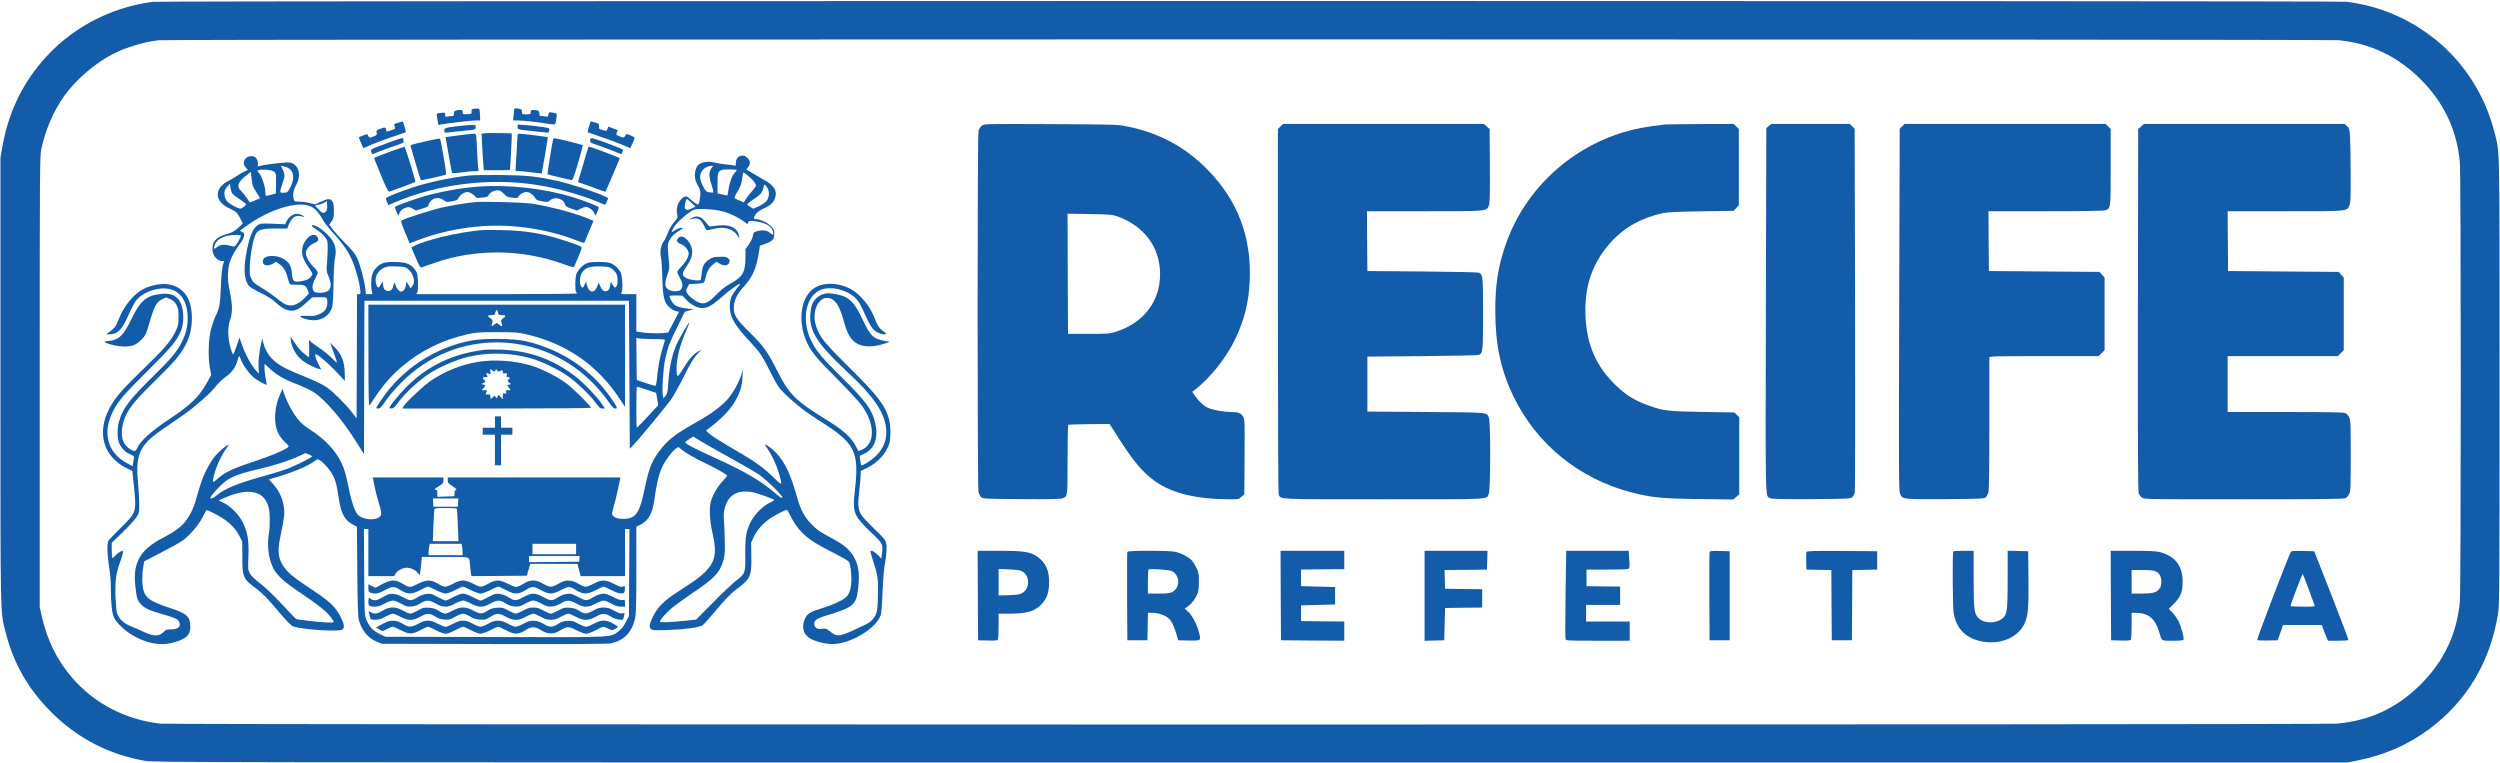 <?xml version="1.0" standalone="no"?>
<!DOCTYPE svg PUBLIC "-//W3C//DTD SVG 20010904//EN"
 "http://www.w3.org/TR/2001/REC-SVG-20010904/DTD/svg10.dtd">
<svg version="1.0" xmlns="http://www.w3.org/2000/svg"
 width="2864pt" height="874pt" viewBox="0 0 2864 874"
 preserveAspectRatio="xMidYMid meet">

<g transform="translate(0,874) scale(0.1,-0.1)"
fill="rgba(18,92,170,1)" stroke="none">
<path d="M1750 8719 c-498 -64 -958 -313 -1276 -692 -235 -280 -378 -588 -446
-963 l-23 -129 0 -2555 c0 -2795 -3 -2637 60 -2886 91 -357 259 -650 524 -914
298 -297 656 -483 1071 -556 102 -18 455 -19 12670 -19 l12565 0 112 23 c316
64 581 180 825 362 429 319 696 768 785 1316 17 102 18 271 18 2659 0 2812 4
2612 -60 2866 -106 416 -345 791 -674 1056 -301 241 -642 386 -1021 433 -103
12 -25030 12 -25130 -1z m25048 -440 c366 -39 670 -186 933 -448 267 -267 414
-578 449 -946 14 -152 14 -4888 0 -5040 -35 -368 -182 -679 -449 -946 -272
-271 -580 -415 -962 -449 -160 -14 -24810 -14 -24934 0 -398 46 -754 231
-1008 525 -173 200 -287 431 -349 707 l-23 103 0 2580 c0 2486 1 2583 19 2670
45 214 137 428 259 602 131 186 362 385 566 487 150 76 355 136 521 155 116
13 24859 13 24978 0z"/>
<path d="M5422 7493 c-18 -4 -23 -10 -20 -31 3 -26 1 -27 -49 -30 -51 -3 -53
-2 -53 22 0 22 -5 26 -27 26 -55 0 -73 -10 -73 -41 0 -25 -4 -29 -27 -29 -16
0 -38 -3 -50 -6 -20 -5 -23 -2 -23 21 0 27 -1 27 -45 22 -26 -2 -48 -7 -50 -9
-3 -2 0 -33 6 -67 l11 -63 32 6 c70 14 340 46 392 46 l55 0 -3 68 c-3 64 -4
67 -28 68 -14 1 -35 0 -48 -3z"/>
<path d="M5890 7483 c0 -10 -3 -42 -6 -70 l-7 -53 52 0 c66 0 220 -17 335 -36
68 -12 91 -12 96 -3 10 15 23 110 16 116 -3 3 -24 9 -46 13 -40 7 -41 7 -47
-22 -5 -24 -10 -29 -27 -24 -12 3 -33 6 -48 6 -24 0 -28 4 -28 29 0 31 -18 41
-72 41 -23 0 -28 -4 -28 -25 0 -23 -3 -25 -50 -25 -48 0 -50 1 -50 29 0 24 -5
29 -31 35 -49 9 -59 7 -59 -11z"/>
<path d="M4558 7333 c-45 -13 -47 -15 -37 -40 11 -31 15 -26 -43 -46 l-48 -16
-6 25 c-7 28 -15 29 -72 7 -39 -15 -42 -19 -37 -43 5 -25 2 -29 -37 -44 -40
-17 -43 -17 -55 0 -7 10 -13 21 -13 26 0 6 -88 -26 -98 -36 -1 -2 9 -30 24
-64 l26 -60 88 39 c49 21 158 61 242 90 84 28 154 52 156 54 6 5 -30 125 -37
124 -3 -1 -27 -8 -53 -16z"/>
<path d="M6747 7289 c-10 -34 -17 -63 -15 -64 2 -1 71 -25 153 -53 83 -27 192
-68 243 -90 l93 -40 25 55 c13 31 24 59 24 64 0 12 -94 52 -98 41 -1 -5 -8
-17 -15 -26 -11 -15 -15 -15 -54 0 -46 18 -49 24 -33 55 6 10 8 19 6 19 -3 0
-28 9 -56 20 l-51 20 -9 -25 c-11 -29 -10 -29 -62 -13 -35 10 -39 14 -36 41 3
27 -1 31 -42 43 -25 8 -47 14 -50 14 -3 0 -13 -28 -23 -61z"/>
<path d="M11247 7300 c-14 -11 -31 -38 -37 -58 -14 -51 -14 -4092 0 -4143 6
-20 20 -45 31 -55 20 -18 45 -19 462 -22 320 -2 449 1 470 9 58 24 57 18 57
446 0 215 4 394 8 397 4 2 113 6 240 7 l233 2 105 -164 c176 -274 277 -393
418 -493 191 -137 479 -206 858 -206 94 0 99 1 130 29 l33 29 3 429 c2 414 2
429 -18 461 -25 41 -54 52 -138 52 -86 1 -207 23 -263 48 -50 22 -104 72 -149
137 l-32 46 29 22 c180 140 359 365 463 581 108 225 157 426 167 681 19 494
-139 907 -478 1256 -260 266 -559 427 -930 501 -111 22 -134 22 -875 26 -759
3 -760 3 -787 -18z m1553 -1039 c306 -107 490 -355 490 -661 0 -314 -190 -561
-510 -662 -70 -21 -92 -23 -310 -23 l-235 0 -3 688 -2 689 252 -4 c231 -4 259
-7 318 -27z"/>
<path d="M14669 7291 l-29 -29 0 -2087 c0 -1412 3 -2093 10 -2106 28 -51 -18
-49 1207 -49 1264 0 1169 -5 1199 66 20 48 21 819 1 867 -28 66 16 62 -721 67
l-671 5 0 315 0 315 630 5 c347 3 638 9 648 14 45 22 47 41 47 471 0 430 -2
449 -47 471 -10 5 -301 11 -648 14 l-630 5 -3 343 -2 342 655 0 c731 0 713 -2
741 65 12 30 14 101 12 456 l-3 421 -33 29 -32 29 -1151 0 -1151 0 -29 -29z"/>
<path d="M19075 7314 c-216 -25 -336 -47 -473 -88 -641 -193 -1153 -686 -1361
-1311 -81 -243 -111 -441 -111 -735 0 -386 63 -683 210 -985 263 -543 754
-942 1347 -1095 231 -60 350 -72 779 -77 l391 -5 34 30 34 30 0 441 0 441 -28
27 -27 28 -363 6 c-396 6 -451 13 -615 71 -162 57 -263 119 -385 237 -223 216
-331 464 -344 796 -11 269 47 497 177 693 168 254 392 408 700 478 60 13 149
18 448 23 l374 6 29 33 29 32 0 436 0 436 -29 29 -29 29 -379 -1 c-208 -1
-391 -4 -408 -5z"/>
<path d="M20263 7296 l-28 -24 -5 -2079 c-5 -2268 -9 -2131 50 -2160 19 -10
128 -12 471 -11 423 3 448 4 468 22 11 10 25 33 29 50 5 17 6 962 4 2101 l-5
2069 -27 28 -28 28 -451 0 -450 0 -28 -24z"/>
<path d="M21791 7292 l-28 -27 -6 -2075 c-5 -1928 -4 -2077 11 -2110 30 -61
23 -60 513 -58 423 3 448 4 468 22 11 10 25 35 31 55 6 23 10 311 10 781 0
410 0 753 0 763 0 16 37 17 626 17 l626 0 34 34 34 34 0 416 0 416 -29 32 -29
33 -634 5 -633 5 -3 343 -2 342 653 0 c441 0 664 4 685 11 63 22 62 14 62 494
l0 437 -29 29 -29 29 -1152 0 -1152 0 -27 -28z"/>
<path d="M24528 7291 l-33 -29 -3 -2074 c-2 -1543 1 -2080 9 -2101 7 -15 23
-37 37 -47 24 -20 46 -20 1166 -20 892 0 1146 3 1166 13 14 7 33 28 42 47 16
32 18 74 18 440 0 366 -2 408 -18 440 -9 19 -28 40 -42 47 -19 10 -178 13
-687 13 l-663 0 0 320 0 320 631 0 631 0 34 34 34 34 0 416 0 416 -29 32 -29
33 -634 5 -633 5 -3 343 -2 342 656 0 c728 0 707 -2 738 65 14 28 16 82 15
367 0 183 -4 375 -7 426 -7 86 -9 96 -35 118 l-28 24 -1149 0 -1150 0 -32 -29z"/>
<path d="M5246 7295 c-151 -19 -156 -20 -156 -51 0 -26 1 -26 48 -21 26 4 101
11 167 18 148 14 145 13 145 44 0 23 -3 25 -47 24 -27 -1 -97 -7 -157 -14z"/>
<path d="M5930 7287 c0 -31 -1 -31 160 -47 63 -6 133 -14 156 -17 38 -5 42 -4
46 21 4 21 1 27 -16 31 -48 10 -167 25 -253 31 l-93 7 0 -26z"/>
<path d="M5546 7213 l-29 -5 7 -141 c4 -78 9 -172 13 -209 l6 -68 148 0 c82 0
149 1 150 3 4 9 26 413 22 416 -5 7 -282 10 -317 4z"/>
<path d="M5342 7200 c-40 -5 -110 -13 -155 -20 l-83 -11 36 -204 c19 -112 37
-206 40 -209 3 -2 53 2 110 9 58 8 125 15 149 15 l43 0 -6 53 c-3 28 -8 117
-11 197 -7 166 -10 181 -33 179 -9 -1 -50 -5 -90 -9z"/>
<path d="M5929 7193 c0 -10 -6 -107 -12 -216 l-12 -197 40 0 c22 0 89 -7 149
-15 61 -8 111 -13 112 -12 3 4 72 412 70 415 -4 3 -198 29 -278 36 -61 6 -68
5 -69 -11z"/>
<path d="M4450 7106 c-214 -79 -209 -76 -196 -108 l11 -26 84 34 c47 19 129
48 183 66 71 23 97 36 93 46 -3 8 -5 20 -5 28 0 21 -12 18 -170 -40z"/>
<path d="M4890 7124 c-198 -45 -192 -43 -184 -66 3 -10 29 -100 58 -199 29
-99 55 -181 57 -183 2 -3 60 9 129 25 69 16 134 32 146 34 20 4 20 5 -14 207
-19 112 -37 206 -41 209 -3 4 -71 -8 -151 -27z"/>
<path d="M6335 7137 c-16 -75 -66 -389 -62 -393 5 -5 248 -64 277 -67 10 -2
30 51 73 197 32 109 56 201 53 203 -5 5 -240 64 -303 76 -28 6 -33 3 -38 -16z"/>
<path d="M6766 7153 c-3 -3 -6 -16 -6 -28 0 -18 14 -25 88 -49 48 -16 128 -45
179 -66 l91 -37 11 24 c6 13 11 26 11 27 0 8 -285 116 -341 129 -14 4 -29 4
-33 0z"/>
<path d="M4505 7016 c-165 -60 -220 -82 -219 -90 1 -4 37 -92 80 -197 59 -143
83 -189 94 -185 26 8 295 108 298 111 7 6 -114 399 -123 401 -5 2 -64 -17
-130 -40z"/>
<path d="M6716 6978 c-13 -46 -38 -131 -55 -190 -18 -59 -34 -114 -37 -122 -4
-11 5 -18 33 -25 21 -6 92 -31 157 -56 66 -25 121 -43 123 -41 4 4 163 378
163 384 0 7 -334 132 -356 132 -1 0 -14 -37 -28 -82z"/>
<path d="M8473 6950 c-28 -11 -43 -40 -43 -81 0 -28 -3 -31 -22 -25 -13 3 -52
9 -88 12 -36 3 -94 12 -129 21 -69 16 -124 12 -171 -12 -63 -32 -80 -153 -34
-233 38 -64 44 -96 33 -160 -15 -88 -14 -87 -61 -54 -24 16 -52 39 -62 51 -28
31 -59 26 -95 -14 -40 -46 -56 -106 -44 -166 9 -45 8 -47 -33 -92 -26 -29 -53
-75 -70 -119 -16 -40 -38 -87 -51 -104 -32 -43 -46 -123 -31 -182 6 -26 12
-110 14 -187 3 -202 16 -297 48 -346 29 -43 75 -76 118 -85 l27 -6 -62 -118
-62 -119 -64 -7 c-61 -6 -211 0 -272 13 l-29 6 0 213 0 214 -90 0 c-87 0 -90
1 -80 19 17 33 12 181 -9 226 -23 51 -79 101 -128 114 -50 14 -197 14 -248 0
-52 -15 -119 -82 -134 -134 -14 -50 -14 -192 -1 -200 6 -3 10 -10 10 -16 0 -5
-352 -9 -920 -9 l-921 0 12 21 c6 13 9 59 7 118 -3 87 -6 102 -31 138 -45 65
-95 87 -212 91 -131 5 -178 -8 -232 -63 -31 -32 -44 -57 -53 -97 -12 -54 -10
-159 4 -190 7 -16 3 -18 -32 -18 l-40 0 -7 63 c-11 98 -62 286 -96 355 -22 46
-57 89 -124 155 -51 51 -115 121 -143 156 l-50 65 27 40 c23 35 26 50 26 121
0 61 -4 88 -18 108 -23 35 -49 34 -131 -4 l-66 -31 -63 16 c-35 9 -88 16 -119
16 -49 0 -56 3 -62 23 -15 55 -6 110 26 166 56 98 40 205 -37 247 -24 13 -47
15 -101 11 -98 -8 -233 -26 -272 -37 -33 -9 -34 -8 -28 16 7 28 -15 79 -39 88
-55 21 -111 -7 -121 -60 -4 -23 0 -37 20 -61 l25 -30 -41 -19 c-23 -10 -60
-32 -82 -48 -23 -17 -62 -40 -87 -52 -178 -84 -180 -239 -5 -319 39 -18 78
-41 87 -51 18 -21 69 -113 69 -123 0 -4 -25 -29 -55 -55 -44 -38 -71 -52 -129
-68 -125 -34 -176 -97 -160 -200 9 -55 59 -108 102 -108 l30 0 -15 -47 c-9
-31 -18 -120 -23 -248 -8 -204 -16 -247 -61 -337 -10 -20 -30 -76 -45 -125
-35 -117 -44 -324 -21 -458 l16 -90 -39 -73 c-93 -172 -188 -266 -435 -430
-206 -136 -335 -251 -371 -330 -17 -37 -22 -41 -44 -37 -38 9 -93 57 -115 101
-27 54 -25 158 4 246 41 123 105 206 330 428 115 113 233 234 262 270 123 147
179 278 186 435 13 255 -88 407 -287 430 -68 8 -184 -15 -257 -51 -115 -56
-230 -192 -288 -340 -37 -94 -50 -112 -109 -155 l-39 -29 37 0 c86 0 137 46
199 180 80 174 91 194 128 231 50 50 125 87 213 106 217 45 356 -84 356 -331
0 -99 -19 -178 -65 -271 -54 -110 -125 -195 -334 -400 -273 -268 -342 -360
-387 -511 -24 -82 -23 -196 3 -254 25 -57 73 -104 129 -127 34 -14 42 -22 39
-38 -2 -11 -7 -37 -10 -58 l-6 -38 -62 33 c-225 120 -288 348 -163 595 59 118
122 191 401 468 269 268 320 328 373 443 51 112 39 296 -24 372 -50 58 -107
74 -219 60 -152 -19 -221 -81 -320 -286 -91 -189 -143 -239 -263 -251 -51 -6
-53 -7 -31 -19 44 -22 146 -44 209 -44 94 0 138 17 197 76 44 43 55 63 73 125
78 266 96 303 163 338 l48 24 47 -19 c36 -15 53 -30 72 -64 22 -39 25 -57 25
-140 0 -88 -2 -100 -36 -170 -52 -108 -129 -198 -373 -433 -241 -233 -326
-332 -385 -451 -51 -100 -71 -179 -71 -271 0 -176 99 -324 271 -408 l65 -32
13 -125 c37 -353 39 -345 -144 -525 -73 -71 -137 -140 -144 -152 -17 -33 -13
-165 9 -298 13 -77 20 -170 20 -260 1 -164 13 -272 37 -322 24 -51 108 -134
189 -186 167 -107 334 -140 490 -98 147 41 194 84 194 181 0 116 -38 151 -230
214 -221 73 -278 110 -305 199 -18 60 -20 184 -4 273 l11 63 196 102 c109 56
218 117 244 136 80 58 180 174 227 264 24 46 45 86 47 87 1 2 49 -20 105 -49
131 -67 222 -150 270 -246 l34 -68 1 -175 c0 -238 6 -250 174 -374 54 -40 116
-104 225 -233 121 -142 158 -180 187 -190 116 -38 527 -63 562 -34 26 22 19
65 -24 148 -59 114 -126 177 -340 317 -218 144 -284 202 -330 287 -48 90 -50
163 -12 344 40 187 45 239 32 320 -14 90 -58 180 -120 248 l-50 55 72 21 c202
59 366 127 445 184 42 30 42 30 70 12 52 -35 118 -112 150 -176 31 -63 38 -92
68 -283 24 -153 67 -228 159 -277 l45 -23 4 -511 c3 -348 8 -524 16 -553 33
-123 107 -213 207 -253 l59 -24 1280 -3 c930 -2 1296 0 1340 8 152 30 246 126
281 289 11 51 14 174 14 557 l0 490 34 16 c103 49 150 130 172 291 25 183 52
297 89 375 38 81 109 176 156 211 31 23 31 23 52 3 44 -40 165 -111 298 -174
127 -61 239 -126 239 -138 0 -3 -21 -29 -47 -57 -60 -64 -107 -142 -134 -219
-28 -80 -22 -232 16 -394 50 -214 28 -318 -90 -435 -62 -60 -97 -86 -319 -230
-148 -97 -219 -167 -269 -265 -48 -96 -55 -131 -31 -155 17 -16 34 -17 199
-12 185 6 353 28 392 53 12 7 68 69 124 136 131 158 201 230 269 280 157 116
171 147 167 378 l-2 155 32 68 c39 82 114 163 202 219 56 35 162 88 176 88 3
0 19 -28 36 -62 89 -177 181 -265 397 -379 304 -159 275 -139 290 -195 7 -27
14 -92 15 -144 1 -116 -19 -186 -66 -226 -43 -36 -152 -86 -262 -119 -143 -43
-178 -65 -204 -124 -42 -100 -19 -182 66 -229 69 -38 197 -65 278 -59 210 16
481 189 526 335 6 20 15 136 19 257 5 121 15 256 23 300 24 132 30 217 17 266
-10 37 -31 63 -137 163 -68 66 -135 138 -149 162 -34 58 -39 117 -20 276 9 75
16 156 16 180 l1 43 71 34 c122 60 220 166 255 279 18 61 18 201 -2 275 -42
161 -125 269 -451 592 -290 287 -343 352 -384 476 -57 166 24 347 144 325 77
-15 126 -92 176 -278 45 -164 98 -235 199 -265 68 -19 160 -13 256 18 l70 22
-68 13 c-124 24 -156 55 -246 245 -70 148 -120 214 -187 251 -52 28 -140 48
-208 48 -81 -1 -156 -55 -186 -134 -6 -17 -14 -64 -17 -107 -14 -189 78 -335
408 -645 169 -158 235 -228 318 -338 182 -240 193 -476 28 -637 -51 -51 -160
-120 -171 -109 -2 3 -8 28 -11 56 l-7 51 56 27 c118 58 161 183 121 354 -35
150 -104 243 -375 512 -235 233 -283 289 -344 401 -126 231 -89 515 79 601
106 55 293 20 401 -74 47 -41 71 -81 123 -200 58 -133 93 -182 145 -207 42
-21 96 -28 96 -13 0 4 -16 18 -35 31 -42 29 -65 64 -99 154 -49 131 -172 278
-276 329 -169 84 -354 74 -453 -26 -117 -116 -140 -353 -55 -563 47 -117 114
-200 358 -444 147 -148 255 -265 289 -314 149 -215 145 -434 -9 -499 l-36 -14
-27 52 c-56 108 -149 191 -354 316 -336 207 -417 288 -543 540 -111 222 -163
297 -315 445 -158 155 -190 204 -189 290 1 82 34 152 118 245 102 114 144 213
173 410 l8 55 59 21 c87 31 106 51 106 115 0 49 -3 55 -43 93 -39 38 -124 76
-170 76 -27 0 -27 15 -1 54 19 27 45 46 98 70 76 35 108 65 126 122 26 78 -12
140 -125 202 -38 22 -96 55 -129 75 -32 20 -63 38 -70 40 -7 3 -2 14 12 29 33
36 29 80 -9 112 -32 27 -50 31 -86 16z m-5165 -138 c60 -39 67 -119 20 -213
-32 -62 -34 -64 -75 -67 -52 -4 -53 3 -18 103 30 85 31 109 5 160 -11 22 -20
41 -20 43 0 8 66 -11 88 -26z m4840 -2 c-29 -40 -27 -103 6 -195 13 -38 21
-73 17 -78 -4 -4 -25 -4 -47 0 -35 8 -42 14 -71 72 -38 74 -42 122 -13 169 21
34 68 61 108 62 l23 0 -23 -30z m-5005 -39 c20 -20 22 -34 19 -162 l-2 -86
-55 -15 c-30 -8 -57 -13 -60 -10 -3 3 -5 21 -5 41 0 67 -50 207 -80 226 -5 3
-10 10 -10 15 0 27 165 20 193 -9z m5297 20 c0 -5 -7 -14 -16 -22 -30 -25 -64
-109 -76 -186 -6 -43 -13 -79 -14 -81 -1 -2 -27 2 -58 10 l-56 13 0 116 c0
120 5 135 50 152 25 9 170 8 170 -2z m-5542 -184 c7 -15 27 -52 47 -82 l35
-55 -56 -25 c-31 -14 -58 -25 -60 -25 -1 0 -19 24 -38 53 -19 28 -48 65 -65
81 -57 55 -36 105 84 195 l30 23 6 -69 c3 -37 11 -80 17 -96z m5685 108 c45
-35 77 -79 77 -104 0 -6 -20 -33 -45 -61 -25 -28 -57 -69 -70 -90 l-25 -39
-47 21 c-27 11 -52 24 -57 28 -4 5 8 35 28 67 42 69 52 98 61 176 5 42 10 56
18 49 7 -4 34 -26 60 -47z m-5918 -196 c11 -12 50 -42 88 -66 37 -25 67 -49
67 -53 0 -13 -50 -50 -67 -50 -25 0 -121 52 -148 80 -27 28 -41 83 -31 123 3
13 18 37 33 53 l28 29 5 -47 c3 -26 15 -57 25 -69z m6132 58 c22 -44 12 -111
-22 -147 -15 -15 -54 -40 -86 -55 l-59 -26 -35 21 c-19 12 -35 25 -35 30 0 4
31 29 69 54 82 53 109 86 117 138 6 32 9 36 21 26 8 -6 21 -25 30 -41z m-875
-161 l46 -43 -44 -21 c-47 -23 -70 -21 -79 8 -6 20 13 100 24 100 3 -1 27 -20
53 -44z m-4188 -97 c-25 -28 -43 -24 -86 23 -21 23 -38 42 -38 44 0 1 17 5 38
9 21 3 52 14 68 24 l29 18 3 -50 c2 -36 -2 -54 -14 -68z m-168 53 c48 -25 87
-68 132 -149 18 -32 74 -103 124 -158 107 -117 174 -215 217 -319 38 -90 78
-238 87 -317 6 -56 5 -59 -15 -59 l-21 0 -2 -712 -3 -711 -45 59 c-74 99 -231
254 -307 304 -40 27 -140 74 -230 110 -87 35 -193 81 -236 103 -138 70 -218
163 -250 286 l-13 53 -12 -54 c-23 -107 -34 -203 -30 -276 l4 -75 -37 43 c-54
63 -116 175 -153 281 l-33 92 -32 -96 c-18 -54 -36 -97 -40 -97 -5 0 -19 35
-31 78 -30 98 -33 243 -6 312 31 81 31 170 1 319 -22 109 -27 151 -23 225 7
127 40 201 160 366 10 14 21 39 24 57 5 27 2 33 -21 45 l-27 14 54 40 c274
206 616 312 764 236z m4705 -51 c87 -22 195 -74 254 -121 39 -31 39 -31 47 -9
8 20 13 21 69 15 122 -12 201 -55 214 -117 9 -42 1 -46 -35 -15 -35 29 -86 34
-152 16 -33 -9 -37 -15 -43 -53 -4 -24 -24 -66 -46 -97 l-39 -56 0 -104 c-1
-160 -33 -213 -178 -292 -52 -29 -100 -67 -152 -120 -88 -91 -132 -114 -190
-98 -46 12 -129 76 -150 114 -13 25 -12 31 5 64 l20 37 85 5 c94 6 86 -1 110
95 13 54 41 97 84 130 l35 27 35 -22 c50 -30 97 -24 111 14 8 24 6 31 -15 48
-21 17 -36 19 -101 16 -64 -2 -82 -7 -117 -32 -58 -40 -72 -66 -82 -152 -4
-41 -10 -78 -14 -81 -12 -13 -110 -2 -151 16 -66 29 -68 56 -14 133 49 70 68
117 69 171 1 112 -116 224 -164 156 -20 -30 -11 -46 40 -68 45 -20 84 -69 84
-106 -1 -37 -39 -104 -84 -149 -25 -24 -46 -51 -46 -60 0 -9 14 -43 32 -76 27
-53 30 -65 22 -97 -8 -32 -14 -39 -48 -46 -50 -12 -111 6 -132 38 -19 30 -15
75 16 160 16 43 20 72 16 105 -3 25 -8 88 -12 140 -6 85 -4 101 14 135 24 47
49 72 116 114 48 30 49 31 20 31 -16 0 -47 -12 -67 -26 -21 -14 -40 -24 -42
-22 -2 2 9 27 25 56 33 56 178 181 233 201 46 15 228 5 318 -18z m-5511 -281
c0 -14 -35 -79 -57 -107 -18 -22 -19 -22 -71 -7 -61 18 -108 13 -145 -16 -34
-27 -40 -25 -32 8 15 60 65 101 152 121 54 13 153 13 153 1z m1907 -376 c70
-52 97 -152 55 -204 l-18 -23 -24 39 -24 39 -6 -44 c-7 -43 -29 -71 -57 -71
-21 0 -53 38 -60 70 -8 40 -19 38 -27 -5 -9 -49 -45 -71 -83 -53 -23 11 -29
21 -33 58 l-6 45 -23 -38 c-20 -32 -26 -36 -37 -25 -8 7 -16 34 -20 58 -8 65
26 127 86 158 40 20 57 23 147 20 84 -2 106 -7 130 -24z m2339 0 c53 -39 69
-71 69 -134 0 -41 -5 -64 -16 -75 -15 -15 -18 -13 -40 22 -22 36 -23 37 -26
13 -7 -54 -14 -70 -33 -80 -33 -18 -60 -2 -82 48 l-20 45 -14 -39 c-30 -87
-97 -83 -119 7 l-11 43 -18 -38 c-17 -36 -19 -37 -35 -22 -26 27 -22 123 8
165 40 56 89 72 208 69 84 -3 107 -7 129 -24z m1468 -186 c-5 -7 -27 -36 -49
-64 -51 -63 -69 -123 -63 -212 8 -111 63 -199 250 -398 94 -100 123 -144 223
-344 69 -137 87 -162 149 -224 124 -121 257 -225 406 -318 407 -255 454 -347
404 -793 -22 -193 -16 -245 37 -324 21 -32 90 -106 153 -165 127 -118 132
-129 120 -236 l-7 -60 -37 39 c-37 38 -76 59 -87 47 -4 -3 10 -54 30 -114 53
-159 60 -208 55 -399 -5 -183 -12 -213 -66 -274 -17 -19 -54 -45 -84 -58 -29
-13 -95 -43 -145 -67 -147 -68 -181 -69 -254 -8 -40 33 -47 36 -90 30 -57 -8
-92 14 -91 59 0 41 29 60 146 96 302 92 333 118 356 299 21 175 7 279 -53 379
-42 70 -105 126 -208 183 -46 25 -111 61 -144 80 -84 46 -182 148 -227 234
-21 39 -49 113 -63 165 -77 275 -140 412 -244 522 -38 41 -120 102 -127 95 -2
-3 10 -23 26 -45 47 -64 106 -190 134 -287 42 -143 39 -146 -56 -51 -102 101
-216 186 -373 277 -260 152 -324 192 -365 227 l-43 37 91 72 c213 170 321 348
328 542 l4 85 -15 -50 c-23 -82 -90 -205 -149 -276 -66 -81 -191 -176 -340
-259 -252 -142 -333 -201 -419 -305 -112 -136 -150 -223 -198 -457 -63 -303
-103 -361 -250 -362 -68 0 -113 18 -126 51 -3 8 4 45 15 82 12 37 35 128 51
204 l29 137 -989 0 -989 0 0 -32 c0 -29 7 -38 58 -70 31 -21 49 -38 40 -38
-12 0 -18 -10 -20 -37 l-3 -38 -97 -3 -98 -3 0 41 c0 35 -3 40 -22 40 -18 1
-9 9 35 37 51 32 57 40 57 69 l0 34 -405 0 -405 0 5 -22 c3 -13 12 -57 20 -98
8 -41 29 -121 46 -176 21 -68 29 -111 25 -129 -18 -72 -203 -72 -268 1 -35 40
-68 133 -98 279 -39 193 -54 244 -95 326 -68 134 -184 257 -333 354 -41 26
-89 61 -108 78 -71 62 -156 201 -205 336 l-23 65 -23 -51 c-70 -153 -82 -334
-29 -448 17 -37 47 -78 79 -109 50 -46 51 -49 32 -63 -51 -37 -199 -99 -394
-163 -233 -76 -324 -120 -407 -193 -47 -43 -54 -46 -54 -27 0 73 78 269 145
361 19 27 35 52 35 55 0 14 -94 -63 -145 -118 -66 -74 -143 -220 -180 -344
-14 -46 -37 -123 -51 -171 -31 -105 -62 -169 -116 -241 -50 -67 -123 -121
-268 -197 -255 -134 -339 -281 -310 -546 15 -142 24 -169 67 -214 47 -47 92
-67 244 -111 134 -38 174 -55 189 -83 29 -55 -7 -91 -88 -91 -47 0 -63 -4 -78
-21 -55 -61 -120 -64 -230 -11 -43 21 -112 51 -151 66 -82 31 -144 90 -164
155 -5 20 -13 106 -16 191 -6 175 5 257 57 404 29 81 36 116 25 116 -17 0 -66
-33 -88 -59 -13 -16 -28 -27 -31 -24 -3 4 -6 44 -6 91 l0 84 125 120 c68 66
139 143 157 171 32 50 33 55 33 157 0 58 -6 169 -14 247 -25 240 4 357 116
474 38 40 126 107 253 191 107 72 227 157 265 190 164 138 193 166 240 222 61
73 76 87 143 138 62 46 105 109 123 179 7 27 16 49 19 49 3 0 14 -21 23 -47
23 -63 104 -170 158 -209 47 -33 129 -78 134 -72 2 2 -3 32 -11 68 -7 36 -14
89 -14 118 l0 54 63 -57 c82 -75 166 -123 314 -179 67 -26 150 -65 185 -88
134 -86 332 -318 497 -582 l81 -129 2 879 3 879 1515 0 1515 0 5 -848 5 -848
36 38 c86 90 390 459 443 536 31 47 97 166 146 265 67 134 103 195 142 238
l53 58 -44 -25 c-51 -28 -101 -87 -174 -207 -57 -93 -65 -92 -66 9 -2 120 36
270 113 448 20 46 35 85 33 87 -6 7 -126 -201 -151 -263 -52 -124 -80 -263
-92 -453 -5 -79 -10 -100 -29 -124 l-24 -30 -7 29 c-13 50 4 324 26 420 32
143 46 179 138 366 l87 177 50 14 50 14 -65 8 c-85 10 -130 24 -159 50 -22 19
-51 73 -51 94 0 5 34 8 75 7 l74 -2 41 -45 c49 -56 129 -98 184 -98 61 1 114
30 211 116 115 102 242 191 219 152z m-986 -623 c113 0 132 -2 129 -15 -3 -8
-17 -55 -31 -105 -28 -93 -50 -216 -61 -342 -5 -46 -11 -73 -19 -73 -6 0 -57
15 -111 33 l-100 34 -3 241 -2 242 32 -7 c18 -4 93 -7 166 -8z m-77 -580 l106
-36 12 -71 12 -70 -48 -52 c-100 -109 -193 -206 -198 -206 -3 0 -5 106 -5 235
0 129 3 235 7 235 5 0 56 -16 114 -35z m959 -783 c135 -74 279 -158 320 -186
96 -65 287 -253 272 -268 -7 -7 -33 10 -85 55 -159 138 -343 246 -690 403
-227 103 -337 161 -337 177 0 4 21 21 46 37 l46 29 91 -56 c51 -31 202 -117
337 -191z m-4830 42 c22 -9 37 -20 34 -25 -8 -14 -195 -106 -283 -140 -42 -16
-182 -59 -311 -95 -254 -70 -415 -137 -497 -208 -38 -34 -73 -47 -73 -28 0 19
117 147 171 187 78 57 178 95 374 139 180 41 366 101 470 151 39 18 71 34 72
34 2 1 21 -6 43 -15z m-574 -454 c51 -25 88 -73 110 -147 18 -57 20 -209 5
-303 -23 -137 -7 -275 45 -390 33 -74 118 -157 254 -249 288 -195 367 -259
422 -338 33 -48 36 -46 -62 -44 -73 2 -332 31 -347 39 -6 4 -81 81 -165 172
-95 102 -190 192 -248 237 -65 49 -102 86 -118 115 -22 40 -22 49 -16 193 7
179 -8 271 -61 383 -43 91 -135 186 -220 230 l-60 30 55 24 c179 79 309 95
406 48z m5666 19 c60 -13 238 -78 238 -88 -1 -3 -24 -17 -51 -30 -75 -35 -170
-128 -213 -210 -59 -112 -70 -179 -68 -388 2 -212 1 -214 -108 -297 -36 -28
-153 -138 -260 -247 l-195 -197 -105 -11 c-179 -20 -310 -25 -310 -13 0 22 84
115 153 170 40 31 134 99 209 150 257 173 316 233 359 363 20 63 24 93 23 199
0 69 -4 179 -8 246 -8 109 -7 128 12 190 43 143 154 199 324 163z m-3384 -116
l-3 -48 -140 0 -140 0 -3 48 -3 47 146 0 146 0 -3 -47z m-15 -70 c3 -5 8 -90
12 -190 l8 -183 -148 0 -147 0 7 173 c4 94 9 180 11 190 5 15 20 17 129 17 68
0 126 -3 128 -7z m-1013 -503 l0 -270 148 0 149 0 13 25 c17 32 64 61 110 70
46 8 112 -17 144 -56 l24 -28 5 28 c3 15 9 62 13 104 l7 77 268 0 c305 0 273
12 284 -105 4 -38 9 -80 12 -93 l5 -22 316 2 317 3 20 67 20 68 271 0 270 0
18 -70 18 -70 254 0 254 0 0 270 0 270 26 0 25 0 -3 -499 -3 -498 -35 -69
c-25 -49 -49 -79 -84 -106 -97 -73 -23 -69 -1421 -66 l-1250 3 -67 33 c-77 38
-118 82 -151 162 -21 54 -22 65 -25 548 l-3 492 25 0 26 0 0 -270z m1074 69
c3 -17 6 -47 6 -65 l0 -34 -195 0 -195 0 0 28 c0 15 3 44 6 65 l7 37 182 0
183 0 6 -31z m1306 -29 l0 -60 -250 0 -250 0 0 60 0 60 250 0 250 0 0 -60z
m38 -112 l-3 -33 -287 -3 -288 -2 0 35 0 35 291 0 290 0 -3 -32z"/>
<path d="M3327 6260 c-19 -16 -40 -43 -47 -59 l-12 -30 -141 6 c-137 5 -143 4
-177 -18 -48 -33 -84 -111 -115 -254 -49 -219 -43 -364 16 -439 13 -16 69 -50
134 -81 80 -39 131 -71 173 -110 33 -30 79 -64 103 -75 87 -39 147 -22 248 72
l66 61 82 2 c90 1 93 0 93 -62 0 -62 -27 -103 -87 -130 -47 -22 -65 -25 -143
-21 -100 3 -107 -10 -17 -37 131 -39 248 7 295 115 16 36 21 117 25 390 2 80
9 171 16 203 18 81 2 152 -49 216 -60 76 -162 151 -205 151 -27 0 -15 -14 48
-55 34 -22 75 -60 92 -83 28 -40 30 -50 29 -125 0 -45 -4 -122 -8 -172 -8 -84
-7 -94 18 -152 53 -126 19 -189 -102 -187 -41 0 -58 5 -68 19 -23 31 -16 84
16 142 17 29 30 61 30 71 0 10 -22 40 -49 66 -55 54 -96 135 -87 171 9 37 55
85 97 101 45 19 55 39 34 70 -49 75 -175 -43 -175 -164 0 -52 16 -96 59 -161
71 -106 67 -96 47 -126 -21 -31 -62 -50 -131 -59 -71 -10 -83 2 -91 92 -8 87
-29 124 -95 165 -88 54 -230 44 -237 -16 -2 -16 2 -35 9 -43 17 -20 68 -17
108 7 l33 20 37 -25 c49 -35 77 -79 96 -156 9 -36 21 -69 26 -74 5 -6 42 -9
82 -8 83 3 99 -5 122 -61 l15 -37 -46 -50 c-85 -91 -174 -114 -249 -63 -22 15
-69 50 -105 79 -36 28 -104 75 -152 103 -73 43 -89 57 -108 97 -21 43 -22 55
-17 168 7 131 42 307 71 351 30 46 76 58 224 57 l133 -1 10 27 c38 100 80 132
150 114 47 -12 49 -8 9 13 -47 24 -94 19 -133 -15z"/>
<path d="M3332 4839 c8 -68 50 -152 105 -205 45 -45 155 -105 215 -120 l27 -6
-35 69 c-20 39 -34 80 -32 93 3 22 7 20 78 -37 41 -32 117 -104 168 -158 l92
-99 0 72 c0 142 -35 234 -118 316 l-50 49 39 -107 c21 -58 39 -111 39 -117 0
-6 -27 16 -59 49 -32 33 -94 84 -137 112 -44 29 -89 62 -102 74 l-23 21 3 -98
c2 -53 0 -97 -3 -97 -10 0 -83 59 -107 88 -13 15 -42 54 -64 87 l-40 60 4 -46z"/>
<path d="M7928 6244 c-38 -20 -35 -23 10 -11 56 15 91 -5 124 -72 15 -30 30
-56 32 -58 2 -2 31 3 64 11 144 38 243 8 301 -89 11 -18 12 -16 7 12 -17 102
-121 143 -291 113 -45 -8 -51 -6 -65 13 -8 12 -31 39 -51 60 -41 41 -82 48
-131 21z"/>
<path d="M4221 4663 c0 -459 3 -584 12 -569 136 211 225 320 359 436 220 190
476 317 771 382 89 20 131 23 332 23 217 -1 237 -2 350 -29 447 -105 803 -352
1054 -735 l61 -93 0 586 0 586 -1470 0 -1470 0 1 -587z m1484 497 c6 -27 10
-30 46 -30 46 0 49 -11 12 -38 -25 -18 -26 -22 -16 -56 13 -42 11 -43 -28 -15
l-29 20 -27 -20 c-32 -26 -39 -21 -25 19 10 28 8 32 -18 52 -40 29 -38 38 9
38 36 0 40 3 46 30 4 17 10 30 15 30 5 0 11 -13 15 -30z"/>
<path d="M5407 4840 c-421 -76 -805 -329 -1043 -686 -30 -45 -54 -84 -54 -88
0 -3 11 -6 24 -6 20 0 37 18 88 93 36 53 112 141 178 207 619 622 1607 608
2214 -31 52 -54 120 -137 152 -184 46 -67 63 -85 82 -85 31 0 28 9 -48 119
-223 326 -569 557 -975 652 -136 31 -468 36 -618 9z"/>
<path d="M5560 4734 c-365 -43 -656 -180 -901 -424 -90 -90 -199 -223 -199
-244 0 -3 11 -6 25 -6 18 0 35 14 66 56 94 127 252 273 394 362 74 46 229 117
321 146 256 83 554 86 820 10 112 -32 292 -117 402 -191 102 -67 263 -219 333
-314 43 -58 55 -69 81 -69 l29 0 -42 61 c-62 88 -200 231 -294 304 -255 199
-539 301 -865 310 -74 2 -151 1 -170 -1z"/>
<path d="M5480 4595 c-187 -30 -371 -102 -536 -211 -86 -57 -297 -254 -323
-302 l-12 -22 1081 0 c635 0 1080 4 1080 9 0 19 -197 215 -279 277 -105 79
-295 175 -416 209 -187 54 -411 69 -595 40z m164 -100 c22 -14 24 -14 31 2 6
17 7 17 20 0 11 -15 17 -16 34 -8 27 15 31 14 31 -10 0 -18 5 -20 26 -16 23 4
25 2 20 -19 -5 -19 -2 -24 14 -24 24 0 26 -13 4 -31 -14 -11 -13 -15 8 -31
l23 -18 -22 -6 -23 -6 21 -29 20 -29 -29 0 c-26 0 -29 -3 -24 -22 4 -18 2 -20
-16 -16 -20 5 -22 2 -22 -30 l-1 -37 -25 29 c-24 28 -25 28 -31 7 -6 -25 -18
-27 -27 -5 -6 15 -9 14 -30 -6 l-24 -22 -4 28 c-3 25 -7 29 -31 26 -25 -3 -27
-1 -18 17 16 29 14 31 -21 31 l-31 0 21 23 c27 29 27 33 0 41 l-23 7 23 11
c26 13 27 21 7 38 -23 19 -18 30 15 30 27 0 30 2 20 19 -15 29 -13 32 16 21
25 -10 26 -9 22 20 -5 35 -5 35 26 15z"/>
<path d="M5670 3905 l0 -65 -70 0 -70 0 0 -40 0 -40 70 0 70 0 0 -175 0 -175
35 0 35 0 0 175 0 175 65 0 65 0 0 40 0 40 -65 0 -65 0 0 65 0 65 -35 0 -35 0
0 -65z"/>
<path d="M4378 2048 l-77 -41 -41 20 -40 20 0 -44 c0 -38 3 -45 26 -53 47 -18
89 -11 168 31 88 46 98 46 177 -3 80 -49 127 -49 221 1 43 23 83 41 90 41 7 0
49 -18 92 -40 43 -22 93 -40 111 -40 17 0 67 18 110 40 43 22 83 40 89 40 6 0
47 -18 90 -40 43 -22 93 -40 111 -40 18 0 68 18 111 40 43 22 85 40 92 40 7 0
47 -18 90 -41 94 -50 141 -50 221 -1 78 49 89 49 176 3 99 -53 128 -53 231 -1
89 46 98 46 175 -2 80 -49 126 -49 224 1 44 23 85 41 90 41 6 0 46 -18 90 -41
57 -29 90 -39 115 -37 34 3 35 5 38 45 3 42 3 43 -22 34 -20 -8 -39 -3 -102
30 -101 51 -139 51 -231 3 -37 -20 -80 -36 -94 -36 -15 0 -50 15 -79 33 -37
22 -69 34 -105 37 -46 4 -61 -1 -129 -36 -86 -46 -93 -45 -186 7 -71 39 -129
41 -191 6 -108 -62 -102 -61 -193 -16 -101 51 -141 53 -221 10 -98 -52 -95
-52 -181 -8 -101 51 -139 51 -231 3 -37 -20 -80 -36 -94 -36 -15 0 -50 15 -79
33 -83 51 -131 51 -234 0 -93 -47 -87 -48 -196 14 -67 37 -117 33 -212 -17z"/>
<path d="M4455 1933 c-11 -3 -48 -21 -82 -40 -49 -27 -69 -33 -93 -28 -16 4
-32 11 -35 16 -14 22 -25 6 -25 -35 0 -37 4 -45 23 -50 53 -14 101 -6 163 29
35 20 76 35 94 35 18 0 60 -16 96 -36 58 -32 71 -36 118 -32 38 3 68 14 103
36 64 41 99 41 177 -3 46 -26 75 -35 108 -35 32 0 64 10 111 35 36 19 78 35
92 35 14 0 56 -16 92 -35 47 -25 79 -35 111 -35 33 0 62 9 108 35 78 44 113
44 177 3 35 -22 65 -33 103 -36 47 -4 61 0 119 32 36 20 79 36 95 36 16 0 59
-16 95 -36 58 -32 72 -36 118 -32 35 3 68 15 103 36 66 41 100 41 178 -3 46
-26 75 -35 108 -35 32 0 64 10 111 35 36 19 78 35 92 35 15 0 55 -16 89 -35
47 -26 75 -35 109 -35 l47 0 0 41 c0 39 -1 40 -27 35 -21 -5 -49 4 -107 34
-43 22 -91 40 -106 40 -35 0 -86 -18 -132 -46 -63 -40 -77 -39 -164 6 -71 38
-84 42 -129 36 -29 -3 -69 -18 -98 -36 -75 -47 -85 -47 -172 -1 -100 53 -130
53 -230 0 -87 -46 -98 -46 -174 2 -29 17 -70 32 -98 35 -43 6 -57 2 -126 -35
-43 -23 -84 -41 -92 -41 -8 0 -48 18 -90 40 -46 24 -90 40 -110 40 -20 0 -64
-16 -110 -40 -42 -22 -82 -40 -90 -40 -8 0 -49 18 -92 41 -69 37 -83 41 -126
35 -28 -3 -69 -18 -98 -35 -76 -47 -90 -48 -163 -7 -63 35 -130 51 -171 39z"/>
<path d="M4385 1745 c-66 -38 -92 -42 -134 -20 l-29 14 10 -41 c12 -57 13 -58
69 -58 39 0 65 8 113 35 35 19 73 35 86 35 13 0 51 -16 86 -35 87 -49 143 -48
232 1 75 42 104 42 173 -2 31 -19 61 -29 101 -32 51 -4 64 -1 122 32 35 20 77
36 92 36 15 0 50 -14 78 -32 39 -24 65 -33 114 -36 57 -4 68 -2 115 28 77 48
103 49 179 6 89 -49 145 -50 232 -1 35 19 73 35 85 35 13 0 51 -16 85 -35 50
-28 74 -35 116 -35 42 0 66 7 116 35 34 19 72 35 85 35 12 0 50 -16 85 -35 87
-49 143 -48 232 1 75 42 104 42 173 -2 26 -16 63 -29 91 -32 45 -4 47 -3 53
24 4 16 8 34 10 41 3 9 -5 11 -25 7 -22 -5 -45 3 -94 30 -53 30 -74 36 -121
36 -47 0 -68 -6 -121 -36 -74 -41 -98 -41 -166 3 -32 20 -60 28 -105 31 -57 4
-68 1 -127 -32 -35 -20 -74 -36 -86 -36 -12 0 -50 16 -84 35 -50 28 -74 35
-116 35 -42 0 -67 -7 -117 -35 -35 -19 -73 -35 -84 -35 -12 0 -50 16 -85 36
-59 33 -70 36 -128 32 -48 -3 -74 -11 -105 -31 -66 -44 -89 -44 -166 -3 -93
49 -147 49 -238 1 -36 -19 -76 -35 -88 -35 -12 0 -45 14 -73 32 -39 24 -65 33
-113 36 -57 4 -68 1 -127 -32 -35 -20 -74 -36 -86 -36 -12 0 -50 16 -84 35
-87 48 -147 48 -231 0z"/>
<path d="M4405 1604 c-27 -15 -61 -33 -74 -40 l-24 -13 34 -20 c42 -26 38 -26
95 4 26 14 54 25 63 25 9 0 52 -18 96 -41 96 -49 130 -48 227 6 36 19 72 35
81 35 9 0 50 -18 92 -40 45 -24 90 -40 110 -40 20 0 64 16 109 40 41 22 82 40
91 40 9 0 50 -18 91 -40 44 -23 90 -40 108 -40 19 0 68 18 112 40 43 22 85 40
92 40 7 0 47 -18 88 -40 100 -53 146 -51 238 9 54 35 98 33 166 -9 76 -48 143
-49 218 -2 79 49 95 49 186 2 45 -22 93 -40 112 -40 18 0 64 17 108 40 41 22
81 40 87 40 7 0 33 -10 57 -22 44 -21 45 -21 78 -3 19 10 34 21 34 24 0 4 -26
21 -59 39 -81 44 -133 44 -218 -3 -35 -19 -75 -35 -88 -35 -14 0 -55 16 -92
36 -60 32 -75 35 -124 32 -42 -3 -69 -12 -106 -36 -63 -41 -99 -41 -164 0 -36
22 -68 33 -106 36 -47 4 -62 0 -123 -32 -38 -20 -81 -36 -94 -36 -14 0 -54 16
-89 35 -48 26 -76 35 -112 35 -36 0 -63 -8 -111 -35 -34 -19 -74 -35 -89 -35
-15 0 -55 16 -89 35 -48 27 -75 35 -111 35 -36 0 -64 -9 -112 -35 -35 -19 -75
-35 -88 -35 -14 0 -54 16 -91 35 -47 25 -78 35 -112 35 -33 0 -62 -9 -109 -35
-79 -43 -108 -44 -175 -3 -74 45 -145 50 -213 12z"/>
<path d="M5370 6729 c-211 -23 -458 -76 -650 -139 -134 -44 -300 -111 -300
-122 0 -5 6 -24 14 -43 l15 -35 71 31 c494 210 1078 283 1615 203 257 -38 580
-132 790 -229 6 -3 18 13 27 36 l17 41 -65 29 c-101 46 -376 134 -509 164
-246 55 -360 67 -660 70 -154 2 -318 -1 -365 -6z"/>
<path d="M5490 6603 c-200 -14 -449 -59 -635 -113 -117 -34 -315 -106 -328
-119 -4 -4 4 -32 17 -62 16 -34 25 -46 25 -33 1 33 38 72 80 85 34 10 44 9 78
-11 l39 -22 72 22 c58 18 72 26 72 42 0 11 13 33 29 49 38 38 99 40 145 5 30
-22 34 -23 94 -12 56 10 65 15 78 43 15 31 65 63 99 63 24 0 72 -27 88 -50 13
-19 21 -20 80 -14 54 5 68 11 73 26 8 27 63 58 103 58 27 0 42 -9 71 -39 32
-34 44 -40 98 -46 55 -6 61 -5 71 14 13 24 61 51 91 51 34 0 76 -27 97 -62 18
-30 27 -35 84 -44 61 -11 66 -10 92 12 56 47 154 17 171 -50 5 -19 19 -29 71
-46 l65 -22 43 21 c24 12 49 21 56 21 32 0 81 -34 96 -67 l17 -35 19 42 c10
23 19 48 19 54 0 12 -159 74 -305 119 -313 97 -734 144 -1065 120z"/>
<path d="M5435 6424 c-101 -11 -260 -37 -365 -60 -121 -27 -437 -127 -465
-148 -15 -11 -12 -24 36 -138 l52 -126 51 20 c250 100 511 159 794 178 339 24
741 -37 1053 -159 100 -39 100 -39 109 -18 4 12 29 70 54 130 l45 107 -37 16
c-162 69 -444 145 -662 180 -101 16 -564 28 -665 18z"/>
<path d="M5520 6104 c-279 -25 -648 -113 -784 -186 l-23 -13 50 -118 c40 -94
54 -116 66 -111 9 4 79 29 156 55 473 163 1005 155 1480 -20 58 -21 108 -35
110 -31 3 5 25 57 50 116 42 99 44 110 29 121 -9 6 -84 34 -168 61 -262 87
-462 121 -736 126 -102 2 -205 2 -230 0z"/>
<path d="M11202 1918 l3 -513 109 -3 c81 -2 112 1 118 10 4 7 8 77 8 156 l0
142 133 0 c197 0 291 30 367 117 53 60 73 117 78 219 7 152 -36 250 -141 321
-78 52 -151 63 -432 63 l-245 0 2 -512z m510 275 c89 -51 88 -195 -1 -247 -28
-16 -59 -21 -153 -24 l-118 -4 0 152 0 153 120 -6 c92 -4 128 -10 152 -24z"/>
<path d="M12915 2418 c-3 -7 -4 -238 -3 -513 l3 -500 115 0 115 0 3 158 3 157
47 0 c65 0 144 -25 182 -57 39 -32 68 -88 96 -183 l22 -75 121 -3 c143 -3 142
-4 116 96 -22 88 -78 193 -125 236 l-38 34 38 27 c42 29 80 78 107 140 12 29
17 67 18 140 0 87 -3 107 -26 155 -14 30 -38 69 -52 86 -33 39 -127 89 -195
103 -77 16 -541 15 -547 -1z m513 -222 c92 -48 93 -190 2 -238 -28 -15 -58
-18 -157 -18 l-123 0 0 133 c0 74 3 137 8 142 13 14 236 -2 270 -19z"/>
<path d="M14672 1918 l3 -513 363 -3 362 -2 0 110 0 110 -247 2 -248 3 0 90 0
90 195 5 195 5 0 100 0 100 -195 5 -195 5 0 95 0 95 248 3 247 2 0 105 0 105
-365 0 -365 0 2 -512z"/>
<path d="M16320 1915 l0 -516 113 3 112 3 5 185 5 185 213 3 212 2 0 105 0
105 -212 2 -213 3 -3 107 -3 108 243 2 243 3 3 108 3 107 -361 0 -360 0 0
-515z"/>
<path d="M17935 1936 c-4 -271 -4 -503 0 -515 6 -21 7 -21 371 -21 l364 0 0
110 0 110 -250 0 -250 0 0 95 0 95 195 0 195 0 0 105 0 105 -192 2 -193 3 0
95 0 95 237 0 c168 0 240 3 249 12 8 8 9 38 4 107 l-7 96 -358 0 -357 0 -8
-494z"/>
<path d="M19585 2418 c-3 -7 -4 -238 -3 -513 l3 -500 115 0 115 0 0 510 0 510
-113 3 c-84 2 -114 -1 -117 -10z"/>
<path d="M20694 2417 c-2 -7 -3 -56 -2 -108 l3 -94 142 -3 143 -3 2 -402 3
-402 115 0 115 0 3 402 2 402 143 3 142 3 0 105 0 105 -403 3 c-328 2 -403 0
-408 -11z"/>
<path d="M22377 2423 c-11 -11 -8 -633 4 -703 30 -188 147 -301 343 -332 206
-32 400 55 470 211 40 90 47 169 44 511 l-3 315 -117 3 -118 3 0 -324 c0 -349
-6 -401 -52 -445 -72 -67 -212 -70 -280 -5 -52 50 -58 93 -58 450 l0 323 -113
0 c-63 0 -117 -3 -120 -7z"/>
<path d="M24182 1918 l3 -513 109 -3 c81 -2 112 1 118 10 4 7 8 79 8 161 l0
147 43 0 c143 -1 223 -62 268 -207 39 -125 22 -113 159 -113 88 0 122 3 125
13 9 21 -33 165 -62 220 -16 28 -46 69 -68 92 l-40 40 60 60 c77 77 100 135
99 255 -1 180 -87 290 -261 335 -43 11 -118 15 -310 15 l-253 0 2 -512z m514
276 c44 -21 64 -59 64 -122 0 -35 -6 -57 -22 -77 -34 -44 -75 -55 -203 -55
l-115 0 0 135 0 135 121 0 c91 0 129 -4 155 -16z"/>
<path d="M26242 2413 c-34 -63 -391 -998 -384 -1005 5 -5 60 -7 122 -6 l113 3
31 87 31 88 222 0 221 0 18 -47 c9 -27 25 -67 35 -90 l18 -43 115 0 c63 0 117
3 119 8 3 4 -84 234 -193 512 l-198 505 -130 3 c-117 2 -132 1 -140 -15z m206
-423 c33 -91 64 -173 67 -182 7 -17 -4 -18 -134 -18 -78 0 -141 3 -141 8 0 20
135 371 141 364 4 -4 34 -81 67 -172z"/>
</g>
</svg>
